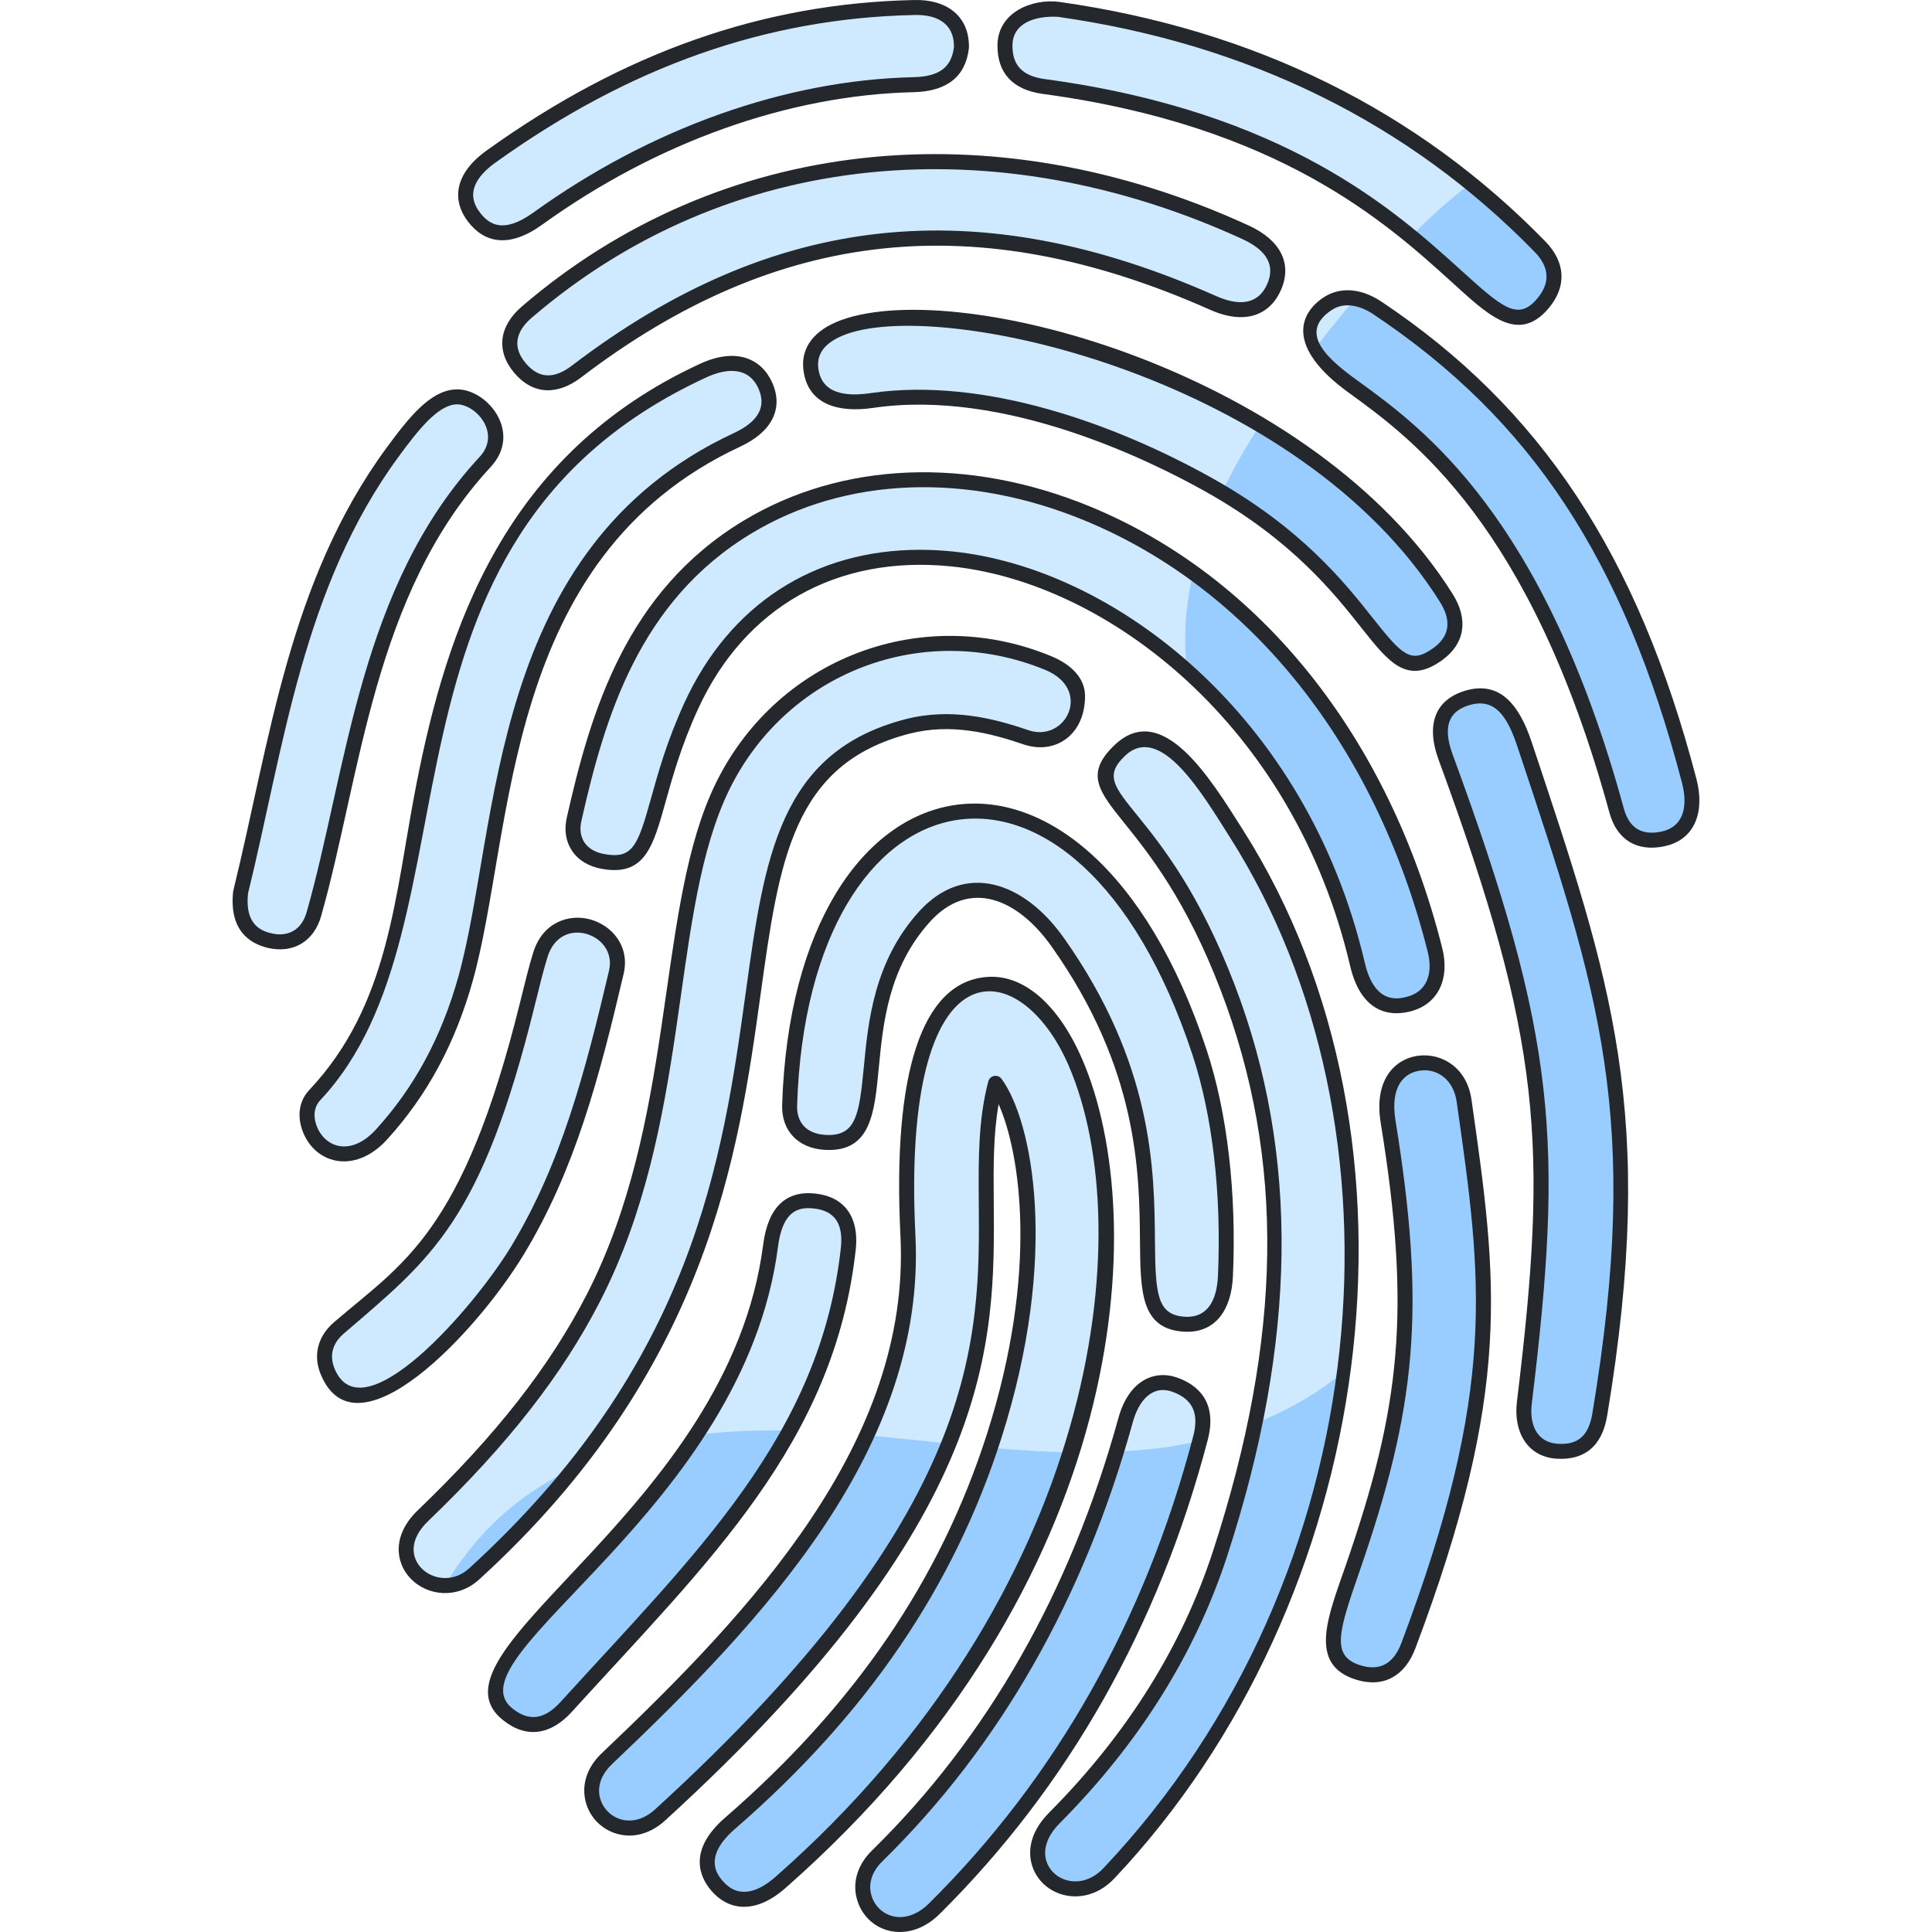 <svg enable-background="new 0 0 512 512" height="512" viewBox="0 0 512 512" width="512" xmlns="http://www.w3.org/2000/svg"><g id="_x33_8_Fingerprint"><g><g fill="#cfe9ff"><path d="m263.823 287.092c-11.003 41.72 25.528 89.452-88.867 193.865-11.329 10.34-25.158-4.419-14.114-14.901 40.369-38.313 82.531-83.122 79.772-138.536-1.092-21.936-.938-64.524 20.751-66.614 36.597-3.528 65.156 132.767-54.568 237.993-6.489 5.703-12.554 5.842-16.834.799-4.278-5.04-3.136-10.744 3.521-16.519 32.362-28.077 56.876-61.56 69.999-102.674 15.458-48.43 7.599-83.526.34-93.413z"/><path d="m380.285 251.73c1.904 7.561-1.076 13.05-7.403 14.473-6.516 1.466-11.11-1.974-13.137-10.638-24.669-105.444-141.996-143.965-176.587-68.437-12.54 27.381-8.35 43.866-23.306 41.177-5.985-1.076-8.984-5.545-7.711-11.19 6.931-30.754 16.816-59.9 46.019-77.479 58.514-35.224 155.102 4.779 182.125 112.094z"/><path d="m358.058 328.807c-1.706 78.653-25.24 126.412-64.202 167.648-10.438 11.047-26.836-2.206-14.402-14.708 19.934-20.042 35.141-43.234 43.88-70.032 16.188-49.64 21.203-99.838 2.033-149.953-18.995-49.657-41.595-50.524-28.616-62.881 11.057-10.528 22.696 9.1 30.879 21.974 20.947 32.958 30.994 68.927 30.428 107.952z"/><path d="m285.557 184.132c.176 8.983-6.31 13.772-13.696 11.249-10.305-3.52-20.666-5.646-31.438-2.851-70.555 18.301-4.045 123.645-114.767 224.574-10.012 9.126-25.836-3.646-13.552-15.443 17.837-17.129 33.837-35.605 45.219-57.83 12.409-24.231 16.822-50.508 20.81-76.974 2.822-18.724 4.314-37.762 11.968-55.444 14.858-34.324 53.19-49.906 87.671-35.708 4.578 1.885 7.618 4.837 7.785 8.427z"/><path d="m83.389 290.24c21.819-23.175 23.259-53.099 28.86-81.802 9.58-49.101 26.975-88.48 74.109-110.233 7.732-3.569 13.802-2.031 16.476 4.007 2.538 5.731.11 10.802-7.482 14.336-36.469 16.977-52.59 48.275-60.769 85.414-4.197 19.057-5.93 38.582-11.205 57.422-4.319 15.427-11.42 29.336-22.254 41.247-12.402 13.634-24.697-2.996-17.735-10.391z"/><path d="m324.753 338.238c-.388 8.594-4.429 13.14-11.008 12.681-22.202-1.547 7.293-43.67-33.445-101.237-9.226-13.038-23.571-19.747-35.34-6.711-22.918 25.387-5.793 60.9-26.23 59.778-6.045-.332-9.651-4.133-9.47-9.866 2.939-92.947 77.242-108.991 108.613-14.06 6.037 18.265 7.748 40.217 6.88 59.415z"/><path d="m330.063 61.549c7.575 3.473 10.119 8.529 7.662 14.338-2.638 6.236-8.467 7.841-16.23 4.39-64.929-28.86-118.362-20.242-168.725 18.186-5.232 3.992-10.546 4.266-14.934-.888-4.459-5.237-3.178-10.612 1.744-14.841 46.812-40.231 116.299-55.197 190.483-21.185z"/><path d="m423.951 374.882c-1.098 6.604-4.61 10.174-11.354 9.705-6.093-.424-9.527-5.46-8.631-12.847 8.33-68.649 6.658-96.222-20.834-171.017-2.838-7.721-1.447-13.175 4.754-15.453 8.819-3.239 13.194 3.093 16.166 12.095 19.18 58.079 33.774 94.103 19.899 177.517z"/><path d="m231.088 106.131c-9.72 1.424-15.342-1.423-16.204-8.331-3.741-29.963 123.705-10.617 168.409 60.676 3.499 5.58 3.139 10.959-2.279 14.87-15.616 11.274-14.634-19.03-60.524-44.78-25.697-14.419-60.24-26.709-89.402-22.435z"/><path d="m440.614 222.341c-6.122 1.276-10.492-1.324-12.184-7.518-28.888-105.738-78.453-109.988-80.871-123.564-1.555-8.729 6.967-16.648 17.435-9.669 46.238 30.829 68.817 72.339 82.677 125.405 1.85 7.084.29 13.814-7.057 15.346z"/><path d="m373.235 436.123c-2.25 5.968-6.665 9.134-13.247 7.117-17.593-5.393 4.874-27.698 11.214-78.424 3.803-30.429-3.547-67.84-3.737-70.16-1.333-16.218 18.482-17.32 20.531-2.963 6.933 48.584 10.776 76.695-14.761 144.43z"/><path d="m232.44 491.85c32.383-31.712 53.609-71.156 65.866-115.548 2.121-7.683 7.178-11.472 13.11-9.315 6.575 2.39 8.512 7.319 6.717 14.148-12.555 47.772-35.302 89.754-70.523 124.685-11.796 11.699-25.871-3.491-15.17-13.97z"/><path d="m280.509 2.474c48.227 6.838 92.045 26.406 127.614 62.904 4.666 4.787 4.954 10.096.733 15.072-16.365 19.29-27.868-43.453-132.254-57.528-6.528-.88-10.371-4.293-10.271-11.003.089-6.077 5.365-9.898 14.178-9.445z"/><path d="m224.851 330.506c-5.384 50.649-38.452 81.807-74.792 121.823-4.605 5.071-9.831 6.516-15.502 1.987-20.072-16.027 60.626-54.166 69.652-124.183 1.004-7.79 4.203-12.799 11.996-11.806 6.803.867 9.241 5.613 8.646 12.179z"/><path d="m63.763 236.457c9.632-39.239 14.518-81.541 40.297-116.644 7.531-10.255 15.443-20.106 24.176-11.128 4.138 4.254 4.294 9.466.33 13.738-24.291 26.171-31.323 59.485-38.828 92.645-2.062 9.11-4.015 18.261-6.57 27.237-1.596 5.605-6.099 8.33-11.825 6.939-5.599-1.36-8.377-5.439-7.58-12.787z"/><path d="m86.845 363.498c-1.819-4.385-.63-8.498 2.976-11.6 4.046-3.481 8.488-6.516 12.417-10.117 29.953-27.454 35.065-69.695 40.958-88.736 4.293-13.872 22.997-7.566 20.134 4.62-5.989 25.488-12.399 50.895-26.141 73.625-11.436 18.916-41.915 52.524-50.344 32.208z"/><path d="m254.795 12.574c-.836 7.227-5.776 9.708-12.754 9.869-34.877.807-69.867 14.125-99.494 35.469-7.213 5.197-12.713 5.04-16.867-.295-4.128-5.301-2.641-11.041 4.465-16.141 33.543-24.077 70.471-38.63 112.182-39.485 7.977-.163 12.6 3.781 12.468 10.583z"/></g><g fill="#9cf"><path d="m174.949 480.938c-11.311 10.359-25.162-4.405-14.089-14.883 26.67-25.32 54.134-53.459 68.898-85.686 7.183.675 14.367 1.468 21.59 2.183-10.597 26.314-32.266 58.144-76.399 98.386z"/><path d="m283.853 384.894c-11.668 36.95-35.402 77.391-77.074 114.023-6.469 5.676-12.541 5.834-16.828.794-4.286-5.04-3.135-10.755 3.532-16.549 31.512-27.345 55.603-59.81 68.938-99.497 7.144.634 14.287 1.11 21.432 1.229z"/><path d="m372.872 266.188c-6.509 1.468-11.113-1.945-13.137-10.636-7.739-33.1-24.606-59.571-45.204-77.987-.119-1.23-.238-2.461-.318-3.731-.436-7.501.278-14.843 1.984-21.987 28.417 20.677 52.586 54.174 64.096 99.894 1.906 7.542-1.071 13.058-7.421 14.447z"/><path d="m355.647 363.86c-7.104 58.539-28.972 97.87-61.794 132.597-10.438 11.033-26.829-2.222-14.407-14.724 19.923-20.043 35.164-43.22 43.895-70.009 3.731-11.51 6.906-23.019 9.287-34.528 8.375-3.295 16.273-7.78 23.019-13.336z"/><path d="m152.049 389.101c-7.461 9.327-16.153 18.693-26.392 28.019-2.421 2.222-5.159 3.135-7.779 3.096 4.524-7.581 10.12-14.486 17.066-20.32 5.239-4.405 10.994-7.977 17.105-10.795z"/><path d="m423.951 374.882c-1.098 6.604-4.61 10.174-11.354 9.705-6.093-.424-9.527-5.46-8.631-12.847 8.33-68.649 6.658-96.222-20.834-171.017-2.838-7.721-1.447-13.175 4.754-15.453 8.819-3.239 13.194 3.093 16.166 12.095 19.18 58.079 33.774 94.103 19.899 177.517z"/><path d="m381.008 173.359c-15.2 10.994-14.685-17.582-57.19-42.863 2.937-6.152 6.39-12.144 10.16-17.979 19.645 11.668 37.426 26.948 49.332 45.958 3.493 5.597 3.135 10.955-2.302 14.884z"/><path d="m440.619 222.333c-6.112 1.27-10.517-1.31-12.184-7.501-27.742-101.482-74.494-109.499-80.328-122 1.31-1.667 2.619-3.334 3.929-5.001 2.341-2.937 4.723-5.834 7.144-8.731 1.826.357 3.77 1.151 5.794 2.5 46.276 30.837 68.818 72.311 82.709 125.413 1.826 7.065.278 13.812-7.064 15.32z"/><path d="m373.235 436.123c-2.25 5.968-6.665 9.134-13.247 7.117-17.593-5.393 4.874-27.698 11.214-78.424 3.803-30.429-3.547-67.84-3.737-70.16-1.333-16.218 18.482-17.32 20.531-2.963 6.933 48.584 10.776 76.695-14.761 144.43z"/><path d="m317.944 381.799c-12.581 47.506-35.282 89.258-70.327 124.024-11.787 11.708-25.876-3.492-15.161-13.97 30.322-29.686 50.84-66.199 63.421-107.157 3.81-.158 7.66-.476 11.47-.952 3.533-.437 7.105-1.072 10.597-1.945z"/><path d="m408.869 80.45c-8.453 9.962-15.637-1.945-34.965-17.78 5-5.04 10.239-9.803 15.835-14.049 6.35 5.12 12.462 10.716 18.375 16.748 4.684 4.802 4.962 10.12.755 15.081z"/><path d="m209.319 379.14c-14.169 25.718-36.037 47.625-59.254 73.184-4.604 5.08-9.842 6.509-15.518 1.984-14.605-11.668 24.289-35.124 49.967-74.057 8.215-.992 16.55-1.31 24.805-1.111z"/></g><g><g><path d="m188.449 500.983c-2.93-3.453-6.345-10.554 3.734-19.305 34.361-29.808 57.065-63.101 69.409-101.777 13.65-42.765 8.837-74.24 3.054-87.282-1.434 8.131-1.368 16.561-1.291 26.061.298 37.277.671 83.666-87.063 163.743-6.55 5.988-14.154 4.628-18.278.202-4.081-4.387-4.889-11.98 1.461-18.007 39.721-37.696 81.87-82.48 79.157-137-2.157-43.304 5.637-67.058 22.541-68.686 9.81-.984 19.228 6.988 25.634 21.797 18.247 42.149 13.015 139.054-78.701 219.662-7.977 7.01-15.114 5.94-19.657.592zm76.976-215.066c8.174 11.131 15.387 46.819-.05 95.192-12.575 39.389-35.665 73.267-70.591 103.568-8.618 7.48-4.622 12.189-3.308 13.74 4.086 4.814 9.263 3.163 14.011-1.008 85.34-75.004 96.801-170.94 77.682-215.108-12.797-29.539-44.508-33.798-40.571 45.122 2.796 56.198-40.029 101.77-80.389 140.07-4.715 4.477-4.044 9.465-1.289 12.426 2.707 2.907 7.835 4.008 12.699-.426 86.424-78.883 86.059-124.292 85.767-160.778-.089-11.267-.174-21.91 2.521-32.13.422-1.607 2.528-2.012 3.518-.668z" fill="#24272b"/></g><g><path d="m357.812 256.02c-14.991-64.086-64.613-101.797-105.884-105.932-30.173-3.011-54.563 10.782-66.965 37.866-4.432 9.678-6.734 17.941-8.585 24.58-3.318 11.902-5.504 19.762-16.877 17.724-3.519-.632-6.265-2.302-7.941-4.829-1.626-2.449-2.093-5.473-1.355-8.751 6.37-28.262 15.776-59.985 46.932-78.744 26.026-15.658 59.497-16.991 91.834-3.663 45.23 18.654 79.217 61.287 93.235 116.974 2.034 8.054-.966 15.11-8.887 16.894-6.849 1.557-13.024-1.525-15.507-12.119zm-114.014-110.316c2.789 0 5.63.143 8.525.434 42.674 4.275 93.939 43.079 109.356 108.975 2.57 10.999 8.736 9.616 10.767 9.155 5.804-1.299 7.36-6.303 5.914-12.054 0 0 0 0-.004 0-13.709-54.454-46.842-96.107-90.902-114.273-31.161-12.86-63.338-11.623-88.272 3.395-29.814 17.949-38.916 48.753-45.106 76.217-.494 2.194-.221 4.159.789 5.682 1.064 1.605 2.909 2.682 5.337 3.116 7.49 1.353 8.833-2.244 12.354-14.883 1.886-6.771 4.236-15.205 8.798-25.165 11.963-26.123 34.442-40.599 62.444-40.599z" fill="#24272b"/></g><g><path d="m273.417 494.057c-.74-2.639-1.12-7.93 4.628-13.709 20.549-20.658 35.153-43.959 43.401-69.248 18.499-56.726 19.158-103.952 2.07-148.628-9.174-23.979-19.03-36.238-25.553-44.35-6.794-8.449-10.538-13.104-2.581-20.681 12.611-11.992 25.254 8.652 33.924 22.348 52.744 83.001 35.193 204.789-34.01 278.031-7.822 8.277-19.466 4.866-21.879-3.763zm24.7-293.74c-10.933 10.408 10.466 12.014 29.103 60.737 17.193 44.947 16.538 94.429-2 151.279-8.445 25.886-23.371 49.71-44.362 70.814-3.209 3.225-4.496 6.721-3.62 9.841 1.552 5.542 9.408 8.215 15.174 2.105 73.509-77.801 82.122-196.73 33.545-273.171-7.324-11.57-18.439-30.54-27.84-21.605z" fill="#24272b"/></g><g><path d="m108.692 418.201c-3.928-4.197-4.821-11.383 2.039-17.972 20.784-19.96 35.027-38.168 44.827-57.303 23.346-45.584 18.3-98.981 32.723-132.299 15.23-35.18 54.875-51.334 90.249-36.754 5.612 2.306 8.813 5.918 9.007 10.166.004.019.004.035.004.054.208 10.438-7.706 16.098-16.321 13.166-8.775-3-19.233-5.682-30.299-2.806-30.894 8.011-34.442 33.607-39.354 69.035-5.833 42.075-13.823 99.704-74.573 155.081-5.766 5.261-13.786 4.464-18.302-.368zm83.231-206.001c-14.385 33.222-8.975 85.955-32.835 132.531-10.005 19.542-24.499 38.087-45.61 58.357-5.238 5.035-4.411 9.705-1.889 12.402 2.92 3.116 8.476 4.031 12.73.147 59.692-54.416 67.246-108.909 73.318-152.697 4.93-35.56 8.823-63.652 42.288-72.333 12.073-3.12 23.241-.295 32.578 2.891 9.98 3.418 17.094-10.777 4.515-15.96-33.396-13.75-70.753 1.53-85.095 34.662z" fill="#24272b"/></g><g><path d="m79.912 298.913c-1.159-3.775-.419-7.43 2.031-10.034 21.333-22.658 22.6-51.307 28.359-80.821 8.157-41.812 23.474-87.77 75.225-111.653 9.626-4.446 16.322-1.323 19.121 5.007 3.037 6.848-.047 13.023-8.459 16.937-63.449 29.536-59.833 102.037-70.901 141.57-4.651 16.615-12.075 30.37-22.696 42.048-8.777 9.648-19.799 6.34-22.68-3.054zm4.922-7.314c-1.446 1.535-1.856 3.775-1.128 6.151 1.907 6.226 9.093 9.087 15.949 1.546 10.195-11.209 17.33-24.441 21.811-40.447 11.04-39.427 7.491-113.587 73.048-144.097 6.438-3 8.627-6.945 6.505-11.736-2.531-5.711-8.159-5.622-13.831-3.008-93.707 43.241-58.212 144.71-102.354 191.591z" fill="#24272b"/></g><g><path d="m313.605 352.898c-11.29-.787-11.379-10.569-11.499-24.103-.163-18.096-.407-45.439-23.425-77.965-8.946-12.639-21.751-18.144-32.246-6.531-11.011 12.201-12.414 26.874-13.542 38.668-1.149 12.03-2.091 22.421-14.271 21.762-7.108-.391-11.561-5.066-11.342-11.91 3.023-95.771 80.577-111.157 112.48-14.619 5.5 16.639 7.976 37.994 6.972 60.125-.381 8.57-4.508 15.154-13.127 14.573zm-31.685-104.362c23.735 33.541 23.987 61.632 24.154 80.224.124 13.976.469 19.666 7.81 20.177 6.236.442 8.599-4.519 8.887-10.79.977-21.662-1.43-42.509-6.779-58.698-30.693-92.871-101.881-77.189-104.748 13.495-.149 4.697 2.62 7.55 7.595 7.825 8.023.384 8.868-5.259 10.104-18.181 1.12-11.72 2.655-27.774 14.546-40.947 12.235-13.546 27.947-7.922 38.431 6.895z" fill="#24272b"/></g><g><path d="m136.326 98.862c-4.909-5.767-4.176-12.356 1.961-17.631 52.166-44.835 124.166-52.861 192.604-21.483 8.422 3.86 11.577 10.023 8.658 16.914-2.767 6.55-9.234 9.705-18.859 5.43-61.733-27.448-114.705-21.739-166.716 17.949-6.18 4.714-12.672 4.663-17.648-1.179zm4.546-14.624c-3.104 2.67-5.887 6.926-1.523 12.05 3.446 4.05 7.44 4.244 12.218.597 53.29-40.661 107.541-46.513 170.735-18.421 5.809 2.573 11.119 2.504 13.592-3.349 2.05-4.841-.19-8.794-6.655-11.763-65.241-29.907-136.077-24.048-188.367 20.886z" fill="#24272b"/></g><g><path d="m412.46 386.567c-7.771-.542-11.421-7.202-10.461-15.069 8.286-68.299 6.709-95.444-20.731-170.088-3.674-10.005-.3-15.712 5.938-18.003 10.035-3.674 15.411 3.28 18.732 13.333 21.018 63.134 33.335 98.142 19.972 178.467-1.349 8.126-6.111 11.844-13.45 11.36zm-23.886-199.431c-5.729 2.093-5.685 7.178-3.577 12.902 27.731 75.438 29.32 102.878 20.941 171.94-.664 5.477 1.293 10.249 6.794 10.627 5.442.415 8.275-2.105 9.263-8.05 13.073-78.585 1.85-111.46-19.824-176.568-2.649-8.019-6.042-13.632-13.597-10.851z" fill="#24272b"/></g><g><path d="m360.753 166.331c-7.333-9.251-18.418-23.231-41.238-36.033-14.918-8.376-53.392-27.32-88.139-22.2-.002 0-.002 0-.002 0-9.229 1.345-17.318-.875-18.46-10.054-.744-5.957 2.88-10.678 10.205-13.286 32.12-11.449 125.297 14.371 161.854 72.663 4.256 6.786 3.236 13.178-2.798 17.534-9.343 6.745-14.208.469-21.422-8.624zm-39.292-39.498c23.499 13.185 34.874 27.537 42.405 37.033 7.755 9.786 10.042 12.166 15.984 7.872 4.302-3.104 4.895-7.213 1.76-12.209-36.924-58.884-130.458-80.538-157.158-71.031-5.546 1.973-8.102 5.023-7.598 9.058.851 6.793 7.198 7.615 13.949 6.612 29.978-4.372 64.861 8.196 90.658 22.665z" fill="#24272b"/></g><g><path d="m426.513 215.347c-20.848-76.314-52.206-99.041-69.054-111.25-16.972-12.3-12.976-21.172-6.659-25.305 4.352-2.849 9.922-2.434 15.294 1.147 42.242 28.165 67.992 67.194 83.495 126.555 2.175 8.334-.161 16.041-8.573 17.786-7.186 1.505-12.518-1.68-14.503-8.933zm-73.538-133.236c-9.522 6.244-.354 13.582 6.814 18.774 17.243 12.495 49.338 35.754 70.554 113.416 1.403 5.124 4.725 7.17 9.864 6.097h.004c6.126-1.28 7.103-6.905 5.542-12.902-15.445-59.136-39.928-96.297-81.86-124.253-3.365-2.244-7.53-3.338-10.918-1.132z" fill="#24272b"/></g><g><path d="m359.408 445.141c-12.983-3.994-7.373-16.978-2.779-30.277 14.411-41.669 17.453-66.903 9.263-117.373-1.809-11.155 3.58-16.993 10.232-17.743 5.976-.643 12.616 3.124 13.836 11.666 6.841 47.935 10.968 76.872-14.871 145.411-2.742 7.273-8.34 10.557-15.681 8.316zm17.162-161.448c-4.611.517-8.166 4.339-6.763 13.162 8.209 50.569 5.376 76.474-9.426 119.307-5.532 16.002-7.887 22.705.19 25.181 5.1 1.562 8.736-.426 10.806-5.918 0-.004 0-.004 0-.004 25.483-67.582 21.406-96.138 14.654-143.449-.839-5.872-5.115-8.787-9.461-8.279z" fill="#24272b"/></g><g><path d="m227.03 503.056c-1.139-4.403.326-9.003 4.023-12.623 30.632-29.998 52.615-68.578 65.339-114.656 2.749-9.957 9.55-12.89 15.701-10.654 5.12 1.86 10.658 6.24 7.957 16.518-13.003 49.482-36.905 91.735-71.043 125.59-8.53 8.457-19.653 4.802-21.977-4.175zm73.192-126.225c-12.918 46.765-35.254 85.941-66.394 116.439-2.692 2.636-3.742 5.755-2.957 8.79 1.492 5.768 8.813 8.832 15.342 2.349 33.626-33.347 57.179-74.992 70-123.776 1.601-6.097-.14-9.841-5.476-11.782-5.439-1.965-8.991 2.442-10.515 7.98z" fill="#24272b"/></g><g><path d="m384.43 74.479c-17.015-15.391-45.494-41.149-108.091-49.594-7.957-1.07-12.104-5.566-11.995-12.995.133-8.675 9.223-12.342 16.445-11.379 51.501 7.302 94.82 28.661 128.757 63.485 5.395 5.531 5.693 11.999.822 17.735-8.237 9.718-16.449 1.331-25.938-7.252zm-116.117-62.531c-.078 5.345 2.639 8.209 8.554 9.007 63.822 8.604 92.871 34.882 110.227 50.579 10.941 9.895 15.113 13.688 20.251 7.631 3.535-4.166 3.318-8.337-.643-12.402-33.289-34.157-75.81-55.121-126.381-62.311-5.92-.287-11.915 1.577-12.008 7.496z" fill="#24272b"/></g><g><path d="m133.32 455.865c-22.924-18.295 59.834-55.48 68.921-125.985 1.291-10.015 6.093-14.581 14.214-13.523 7.333.934 11.114 6.159 10.373 14.329-.002.012-.002.019-.004.031-5.491 51.672-39.569 83.627-75.296 122.947-5.469 6.021-11.936 7.217-18.208 2.201zm80.881-135.694c-3.548 0-6.936 1.775-8.023 10.213-8.986 69.7-87.63 108.608-70.382 122.381 4.418 3.531 8.486 2.969 12.794-1.767 35.485-39.067 68.951-70.555 74.287-120.683.545-6.077-1.719-9.356-6.924-10.019-.581-.074-1.168-.125-1.752-.125zm10.651 10.337h.039z" fill="#24272b"/></g><g><path d="m70.876 251.175c-4.759-1.159-10.197-4.686-9.085-14.929.01-.089.025-.174.047-.26 9.711-39.572 14.611-81.928 40.624-117.346 6.004-8.178 11.507-14.98 18.071-15.433 8.11-.644 18.233 11.143 9.486 20.565-31.133 33.553-34.412 82.055-44.941 119.075-1.856 6.519-7.297 9.984-14.202 8.328zm-5.153-14.375c-.814 7.899 3.079 9.786 6.089 10.515 4.604 1.124 8.137-.961 9.447-5.554 10.724-37.675 13.878-86.235 45.85-120.687 5.903-6.36-1.223-14.215-6.304-13.91-4.858.337-9.937 6.732-15.146 13.825-25.453 34.659-30.409 76.95-39.936 115.811z" fill="#24272b"/></g><g><path d="m85.013 364.258c-2.106-5.073-.826-10.127 3.513-13.864 18.116-15.6 34.181-23.338 49.377-85.061 1.227-4.98 2.285-9.282 3.397-12.871 2.531-8.186 9.589-10.302 15.069-8.821 5.742 1.562 10.641 7.038 8.893 14.48-6.432 27.363-12.854 51.834-26.376 74.197-12.687 20.985-44.481 54.579-53.873 31.94zm60.078-110.626c-1.077 3.48-2.122 7.732-3.335 12.65-14.149 57.473-27.32 67.079-50.641 87.119-2.122 1.825-4.265 4.93-2.436 9.337 7.341 17.696 36.826-15.964 46.811-32.475 13.22-21.867 19.555-46.021 25.908-73.05 1.172-4.992-2.167-8.682-6.069-9.74-4.188-1.142-8.541.676-10.238 6.159z" fill="#24272b"/></g><g><path d="m124.113 58.841c-4.307-5.535-3.993-12.608 4.874-18.976 36.221-25.999 73.281-39.037 113.298-39.858 8.564-.228 14.655 4.257 14.493 12.608-.002.062-.006.128-.014.19-.868 7.503-5.806 11.414-14.677 11.623-33.089.764-68.027 13.228-98.38 35.095-8.88 6.398-15.336 4.777-19.594-.682zm118.253-54.866c-39.188.806-75.517 13.6-111.066 39.114-5.215 3.745-7.972 8.285-4.056 13.309 2.345 3.008 6.067 5.717 14.143-.093 30.996-22.332 66.727-35.064 100.607-35.847 6.912-.159 10.153-2.558 10.817-8.015.072-6.154-4.395-8.629-10.445-8.468z" fill="#24272b"/></g></g></g></g></svg>